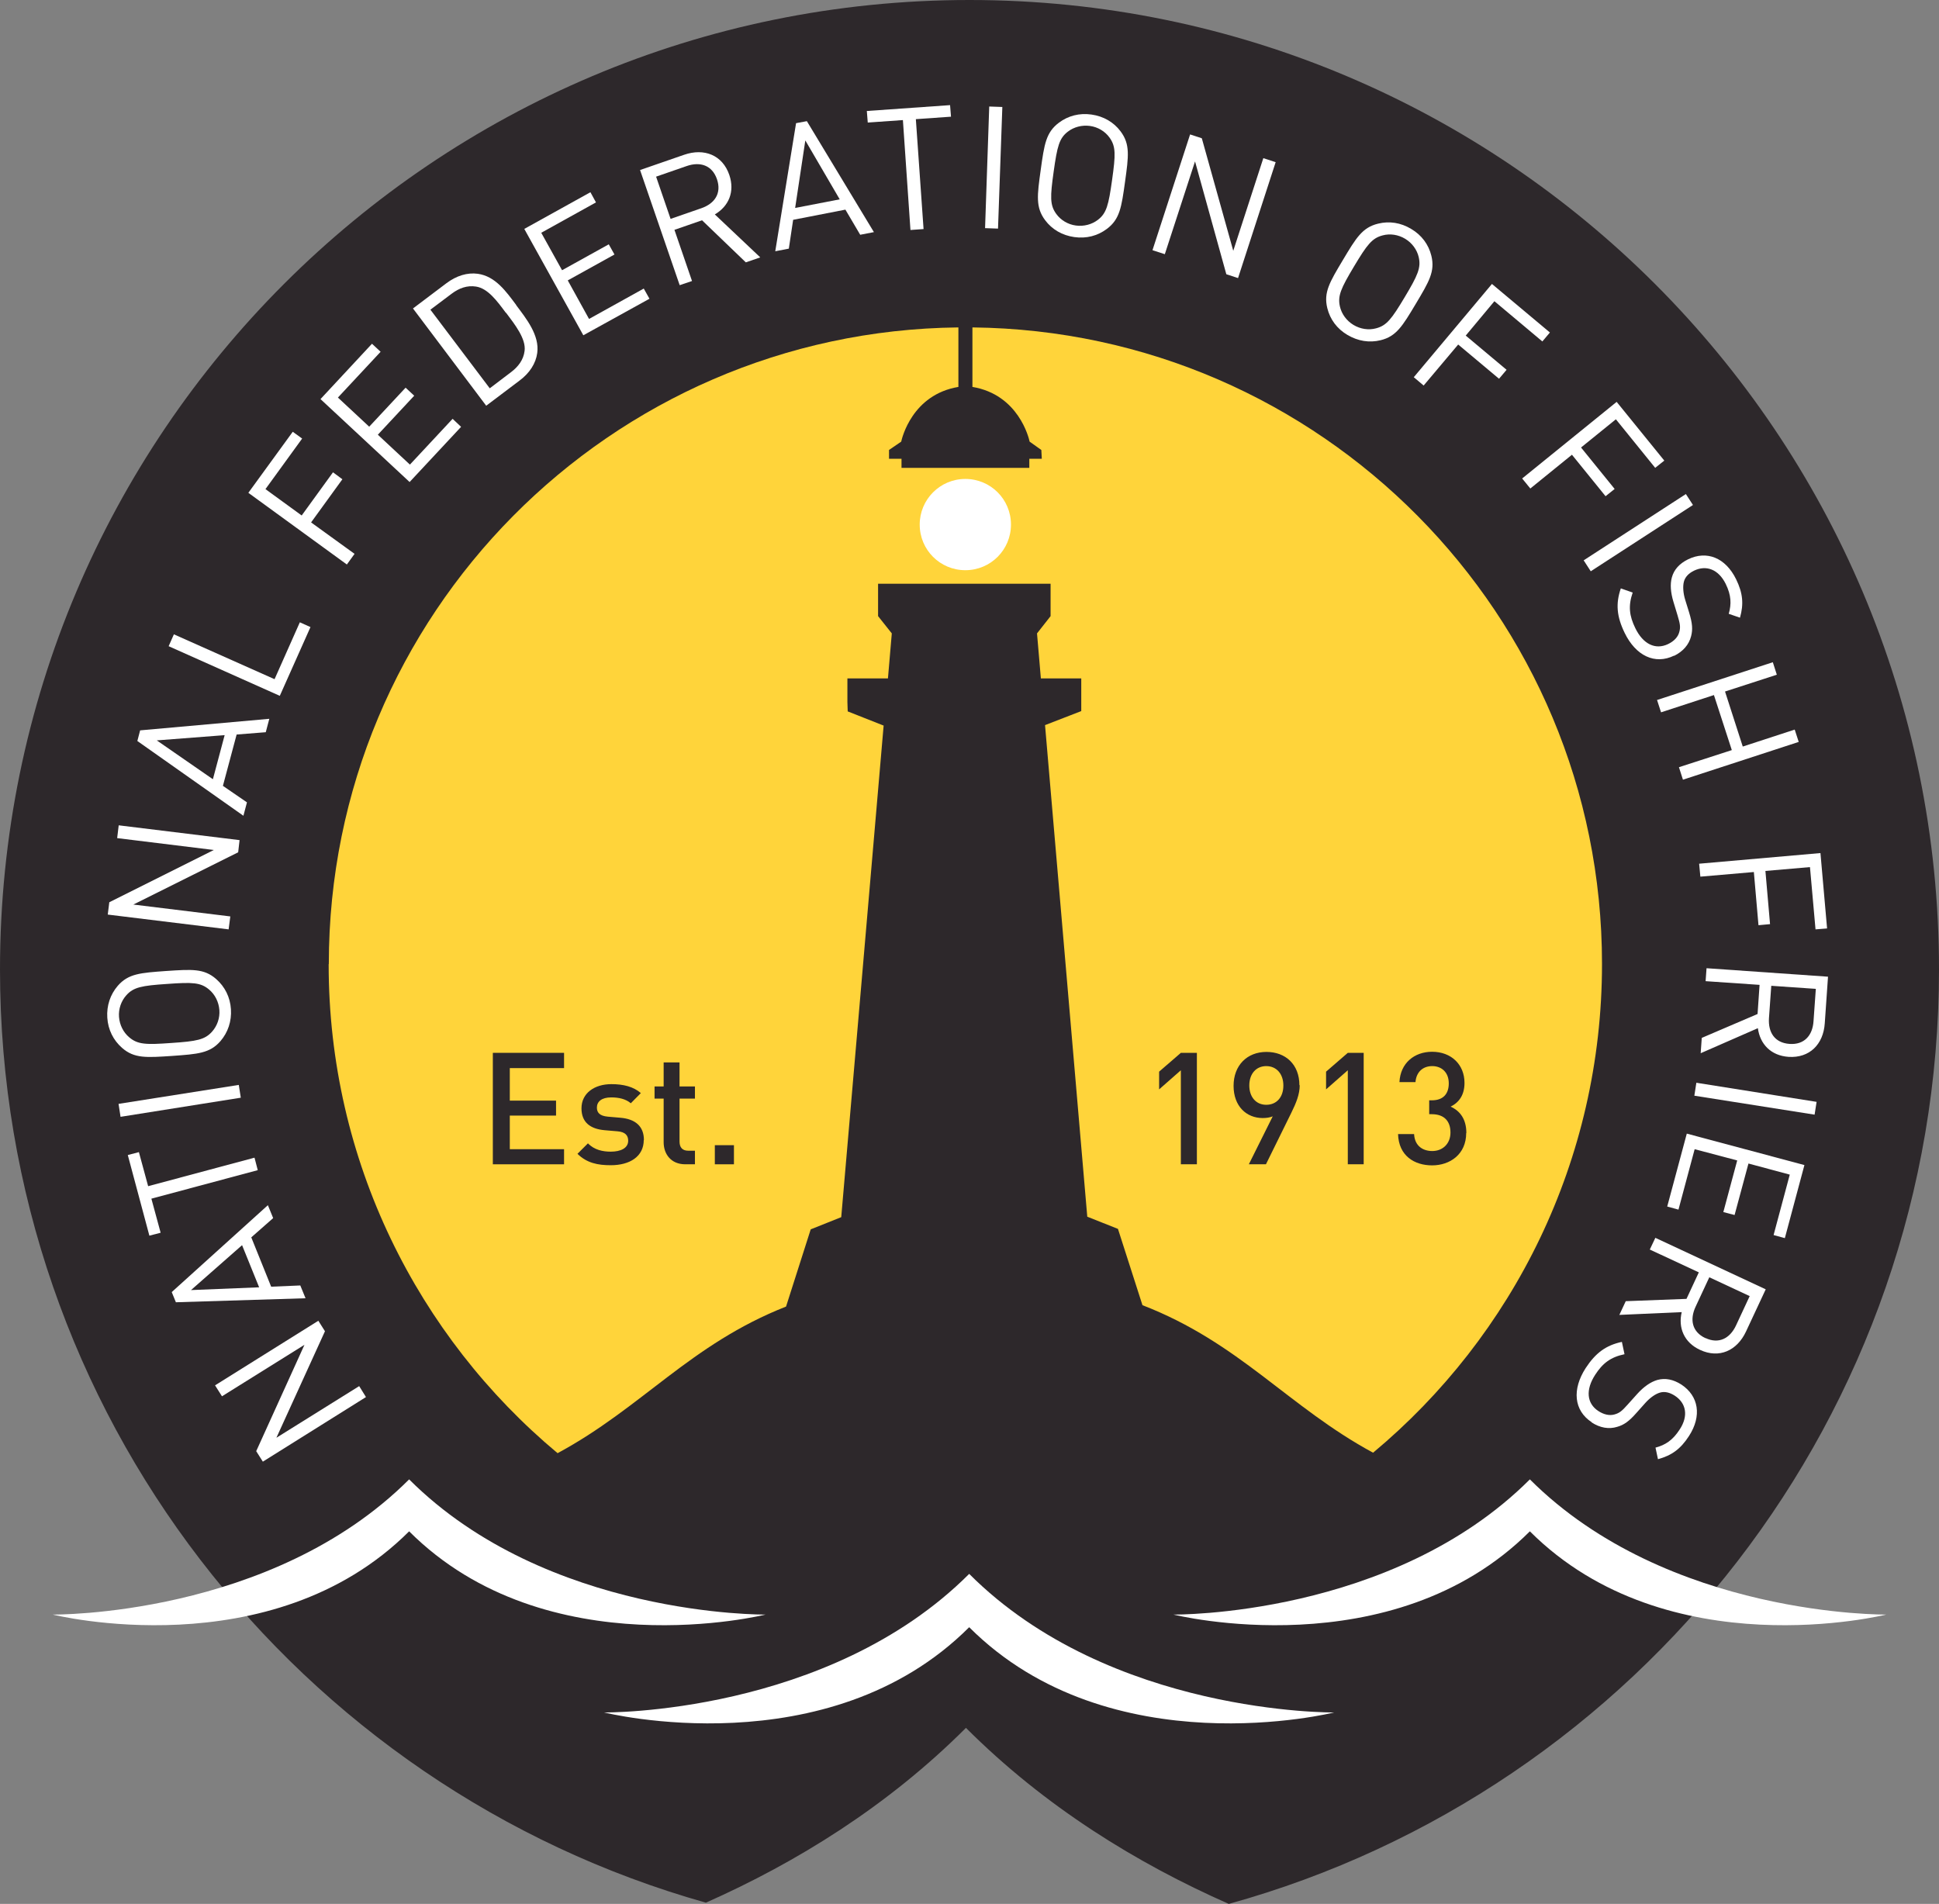 <?xml version="1.0" encoding="UTF-8"?><svg id="Layer_2" xmlns="http://www.w3.org/2000/svg" viewBox="0 0 125.78 123.51"><rect x="0" y="0" width="125.78" height="123.51" fill="#808080" stroke="none"/><defs><style>.cls-1,.cls-2,.cls-3,.cls-4,.cls-5,.cls-6{stroke-width:0px;}.cls-1,.cls-3{fill:#2d282b;}.cls-2{fill:none;}.cls-3,.cls-6{fill-rule:evenodd;}.cls-4,.cls-6{fill:#fff;}.cls-5{fill:#ffd43a;}</style></defs><g id="Layer_1-2"><path class="cls-1" d="m0,62.89C0,28.16,28.16,0,62.89,0s62.89,28.16,62.89,62.89c0,28.91-19.5,53.26-46.07,60.62-5.94-2.62-11.92-6.29-17.05-11.42-5.08,5.08-10.99,8.73-16.87,11.34C19.36,115.98,0,91.7,0,62.89"/><path class="cls-4" d="m86.54,111.09s-14.52.17-23.67-8.99c-9.16,9.16-23.68,8.99-23.68,8.99,0,0,14.52,3.63,23.68-5.53,9.16,9.16,23.67,5.53,23.67,5.53"/><path class="cls-4" d="m49.66,104.74s-14.17.17-23.12-8.77c-8.94,8.94-23.12,8.77-23.12,8.77,0,0,14.17,3.54,23.12-5.4,8.94,8.94,23.12,5.4,23.12,5.4"/><path class="cls-4" d="m122.36,104.74s-14.17.17-23.12-8.77c-8.94,8.94-23.12,8.77-23.12,8.77,0,0,14.17,3.54,23.12-5.4,8.94,8.94,23.12,5.4,23.12,5.4"/><path class="cls-2" d="m0,62.89C0,28.16,28.16,0,62.89,0s62.89,28.16,62.89,62.89c0,28.91-19.5,53.26-46.07,60.62-5.94-2.62-11.92-6.29-17.05-11.42-5.08,5.08-10.99,8.73-16.87,11.34C19.36,115.98,0,91.7,0,62.89"/><path class="cls-5" d="m21.33,62.53c0-22.65,18.24-41.05,40.84-41.29v3.86c-3,.5-3.66,3.32-3.71,3.55l-.79.54v.57h.81v.59h8.29v-.59h.81l-.03-.57-.76-.54c-.05-.24-.72-3.05-3.71-3.55v-3.86c22.6.24,40.84,18.64,40.84,41.29,0,12.74-5.77,24.14-14.85,31.71-5.51-2.98-8.65-7.13-14.96-9.57l-1.59-4.95-1.99-.79-2.74-31.89,2.35-.91v-2.12s-2.62,0-2.62,0l-.25-2.92.88-1.12v-.59s0-1.51,0-1.51h-11.19s0,1.51,0,1.51v.59s.89,1.12.89,1.12l-.25,2.92h-2.63s0,1.54,0,1.54l.02.6,2.33.92c-.91,10.64-2.75,31.89-2.75,31.89l-1.98.79-1.6,5.01c-6.22,2.45-9.34,6.56-14.82,9.51-9.07-7.57-14.85-18.97-14.85-31.71"/><path class="cls-4" d="m59.66,34.03c0-1.63,1.32-2.96,2.96-2.96s2.96,1.32,2.96,2.96-1.32,2.96-2.96,2.96-2.96-1.32-2.96-2.96"/><polyline class="cls-4" points="20.65 85.68 13.95 89.87 14.4 90.58 19.75 87.24 16.62 94.14 17.05 94.82 23.74 90.63 23.3 89.92 17.93 93.27 21.08 86.36 20.65 85.68"/><path class="cls-6" d="m15.7,80.77l1.11,2.74-4.42.18,3.32-2.92m1.67-2.59l-6.24,5.64.27.66,8.41-.26-.34-.83-1.89.08-1.29-3.2,1.42-1.25-.34-.83Z"/><polyline class="cls-4" points="9.01 74.74 8.29 74.93 9.69 80.16 10.42 79.97 9.82 77.76 16.72 75.91 16.51 75.1 9.61 76.95 9.01 74.74"/><polyline class="cls-4" points="15.49 70.38 7.69 71.61 7.82 72.45 15.62 71.21 15.49 70.38"/><path class="cls-6" d="m10.84,63.83c1.65-.12,2.18-.1,2.73.37.38.32.62.8.66,1.32.04.52-.14,1.03-.47,1.4-.47.53-1,.63-2.65.74-1.65.12-2.18.1-2.73-.37-.38-.32-.62-.8-.66-1.32-.04-.52.14-1.03.47-1.4.47-.53,1-.63,2.65-.74m-.06-.84c-1.67.12-2.45.17-3.14.96-.49.57-.73,1.29-.68,2.07.05.78.39,1.46.96,1.96.79.69,1.57.63,3.24.52,1.67-.12,2.45-.17,3.14-.96.49-.57.73-1.29.68-2.07s-.39-1.46-.96-1.96c-.79-.69-1.57-.63-3.24-.52Z"/><polyline class="cls-4" points="15.54 54.5 7.7 53.54 7.6 54.37 13.87 55.14 7.09 58.53 6.99 59.33 14.83 60.29 14.94 59.45 8.65 58.68 15.45 55.29 15.54 54.5"/><path class="cls-6" d="m14.57,47.7l-.76,2.85-3.64-2.52,4.41-.34m2.89-1.06l-8.38.75-.18.69,6.88,4.85.23-.87-1.56-1.07.89-3.33,1.89-.15.23-.87Z"/><polyline class="cls-4" points="20.14 40.68 19.45 40.37 17.81 44.06 11.28 41.15 10.94 41.92 18.15 45.14 20.14 40.68"/><polyline class="cls-4" points="19.6 28.45 18.99 28.01 16.11 31.97 22.5 36.62 23 35.93 20.18 33.89 22.21 31.09 21.6 30.64 19.57 33.44 17.22 31.73 19.6 28.45"/><polyline class="cls-4" points="29.91 27.69 29.36 27.17 26.59 30.14 24.51 28.2 26.87 25.67 26.31 25.15 23.95 27.68 21.92 25.79 24.69 22.82 24.13 22.3 20.79 25.89 26.57 31.27 29.91 27.69"/><path class="cls-6" d="m32.82,20.28c.58.77,1.31,1.7,1.21,2.48-.07.58-.41,1.03-.89,1.39l-1.37,1.04-3.85-5.1,1.37-1.03c.49-.37,1.01-.56,1.59-.47.77.12,1.36.93,1.94,1.71m.67-.51c-.66-.88-1.35-1.87-2.5-2.03-.67-.09-1.38.12-2.04.62l-2.16,1.63,4.75,6.31,2.16-1.63c.66-.49,1.06-1.12,1.15-1.79.16-1.15-.71-2.23-1.37-3.11Z"/><polyline class="cls-4" points="42.13 19.38 41.76 18.72 38.21 20.69 36.83 18.19 39.86 16.51 39.49 15.85 36.46 17.53 35.11 15.1 38.66 13.13 38.3 12.47 34.01 14.85 37.84 21.75 42.13 19.38"/><path class="cls-6" d="m46.51,11.63c.31.91-.15,1.58-1.02,1.88l-1.99.69-.94-2.74,1.99-.69c.87-.3,1.65-.05,1.96.86m2.8,5.06l-2.94-2.78c.9-.53,1.31-1.47.94-2.56-.44-1.29-1.63-1.76-2.93-1.31l-2.86.99,2.57,7.47.8-.27-1.14-3.32,1.79-.62,2.84,2.73.93-.32Z"/><path class="cls-6" d="m54.48,12.93l-2.9.56.66-4.38,2.23,3.82m2.22,2.13l-4.35-7.2-.7.13-1.35,8.31.88-.17.28-1.87,3.39-.66.96,1.63.88-.17Z"/><polyline class="cls-4" points="61.69 7.57 61.63 6.82 56.23 7.2 56.29 7.95 58.57 7.79 59.06 14.92 59.91 14.86 59.41 7.73 61.69 7.57"/><polyline class="cls-4" points="64.74 14.83 65.02 6.94 64.17 6.91 63.9 14.8 64.74 14.83"/><path class="cls-6" d="m72.14,11.67c-.23,1.64-.36,2.16-.92,2.59-.39.3-.91.44-1.43.37-.52-.07-.98-.35-1.27-.75-.42-.58-.4-1.11-.17-2.75.23-1.64.36-2.16.92-2.59.39-.3.91-.44,1.43-.37s.98.35,1.27.75c.42.58.4,1.11.17,2.75m.84.12c.23-1.66.34-2.43-.29-3.27-.45-.6-1.11-.98-1.89-1.09-.78-.11-1.51.08-2.11.53-.84.63-.95,1.4-1.18,3.06-.23,1.66-.34,2.43.29,3.27.45.6,1.11.98,1.89,1.09.78.11,1.51-.08,2.11-.53.84-.63.95-1.4,1.18-3.06Z"/><polyline class="cls-4" points="80.31 18.04 82.75 10.52 81.95 10.26 80 16.27 77.96 8.97 77.2 8.72 74.76 16.23 75.56 16.49 77.52 10.47 79.55 17.79 80.31 18.04"/><path class="cls-6" d="m91.12,19.28c-.85,1.42-1.17,1.84-1.86,2.02-.48.13-1.01.05-1.46-.22-.45-.27-.77-.71-.88-1.19-.16-.69.06-1.18.91-2.6.85-1.42,1.17-1.84,1.86-2.02.48-.13,1.01-.05,1.46.22.45.27.77.71.88,1.19.16.69-.06,1.18-.91,2.6m.72.43c.86-1.44,1.26-2.1,1.01-3.12-.18-.73-.63-1.34-1.31-1.74-.68-.41-1.42-.52-2.15-.34-1.02.25-1.42.92-2.28,2.36-.86,1.44-1.26,2.1-1.01,3.12.18.73.63,1.34,1.31,1.74.68.4,1.42.52,2.15.34,1.02-.25,1.42-.92,2.28-2.36Z"/><polyline class="cls-4" points="100.05 22.15 100.54 21.57 96.78 18.42 91.71 24.47 92.35 25.01 94.59 22.35 97.24 24.57 97.73 23.99 95.08 21.77 96.94 19.54 100.05 22.15"/><polyline class="cls-4" points="107.37 30.35 107.96 29.88 104.87 26.07 98.74 31.04 99.27 31.69 101.97 29.5 104.15 32.19 104.74 31.72 102.56 29.03 104.82 27.2 107.37 30.35"/><polyline class="cls-4" points="103.19 37.06 109.82 32.76 109.36 32.05 102.73 36.35 103.19 37.06"/><path class="cls-4" d="m108.59,42.55c.59-.29.97-.73,1.11-1.28.11-.43.09-.82-.13-1.54l-.26-.84c-.12-.4-.16-.83-.08-1.15.08-.31.31-.55.66-.72.79-.38,1.58-.09,2.05.85.37.75.38,1.32.2,1.95l.73.25c.25-.88.19-1.59-.25-2.49-.69-1.41-1.91-1.88-3.11-1.3-.57.28-.92.67-1.06,1.18-.12.44-.08.97.1,1.57l.27.89c.17.56.2.77.11,1.09-.09.33-.35.59-.72.77-.83.4-1.63,0-2.13-1.03-.39-.8-.47-1.44-.17-2.31l-.77-.27c-.34.99-.27,1.82.25,2.89.72,1.48,1.96,2.08,3.21,1.47"/><polyline class="cls-4" points="109.17 50.58 116.68 48.13 116.42 47.33 113.05 48.43 111.9 44.86 115.26 43.77 115 42.96 107.49 45.41 107.75 46.21 111.18 45.09 112.34 48.66 108.91 49.77 109.17 50.58"/><polyline class="cls-4" points="117.77 60.29 118.52 60.23 118.09 55.34 110.22 56.03 110.3 56.87 113.77 56.57 114.07 60.02 114.82 59.95 114.52 56.5 117.41 56.25 117.77 60.29"/><path class="cls-6" d="m116.08,67.72c-.96-.07-1.39-.75-1.33-1.67l.15-2.1,2.89.2-.15,2.1c-.06.92-.6,1.54-1.56,1.47m-5.75.6l3.7-1.62c.14,1.03.84,1.78,1.99,1.86,1.36.09,2.26-.81,2.35-2.18l.21-3.02-7.88-.55-.06.84,3.5.24-.13,1.89-3.62,1.55-.07.99Z"/><polyline class="cls-4" points="109.91 71.08 117.71 72.31 117.84 71.48 110.04 70.24 109.91 71.08"/><polyline class="cls-4" points="108.15 78.27 108.88 78.47 109.93 74.55 112.69 75.28 111.79 78.63 112.52 78.82 113.42 75.48 116.1 76.2 115.05 80.12 115.78 80.32 117.05 75.58 109.42 73.54 108.15 78.27"/><path class="cls-6" d="m110.63,86.81c-.87-.41-1.03-1.2-.64-2.04l.89-1.91,2.62,1.22-.89,1.91c-.39.83-1.11,1.22-1.98.81m-5.58-1.5l4.04-.18c-.24,1.01.15,1.97,1.19,2.45,1.24.58,2.4.05,2.98-1.19l1.28-2.74-7.16-3.34-.36.76,3.18,1.48-.8,1.72-3.94.15-.42.9Z"/><path class="cls-4" d="m103.24,92.27c.55.36,1.13.46,1.67.29.42-.12.75-.34,1.25-.91l.58-.65c.28-.31.63-.57.94-.66.31-.09.63-.01.96.2.74.48.9,1.31.32,2.19-.45.7-.93,1.01-1.57,1.18l.16.75c.88-.24,1.46-.65,2.01-1.5.85-1.31.63-2.6-.49-3.34-.53-.34-1.05-.44-1.56-.3-.44.13-.87.43-1.29.89l-.62.69c-.39.44-.55.57-.88.66s-.69,0-1.03-.22c-.77-.5-.84-1.39-.21-2.36.48-.74.99-1.14,1.9-1.33l-.17-.8c-1.03.22-1.7.71-2.35,1.7-.89,1.38-.77,2.75.39,3.51"/><polyline class="cls-1" points="77.64 75.53 77.64 68.3 76.6 68.3 75.19 69.52 75.19 70.67 76.6 69.43 76.6 75.53 77.64 75.53"/><path class="cls-3" d="m83.25,70.42c0,.78-.46,1.25-1.11,1.25-.69,0-1.1-.54-1.1-1.25,0-.77.45-1.26,1.1-1.26s1.11.49,1.11,1.26m1.04-.02c0-1.34-.89-2.16-2.14-2.16s-2.13.87-2.13,2.2.84,2.09,1.89,2.09c.22,0,.46-.03.65-.11l-1.55,3.11h1.11l1.65-3.35c.31-.63.54-1.19.54-1.78Z"/><polyline class="cls-1" points="88.46 75.53 88.46 68.3 87.43 68.3 86.02 69.52 86.02 70.67 87.43 69.43 87.43 75.53 88.46 75.53"/><path class="cls-1" d="m95.12,73.5c0-.89-.4-1.43-1.02-1.71.56-.28.9-.77.9-1.54,0-1.2-.87-2.02-2.1-2.02-1.16,0-2.06.74-2.12,1.97h1.04c.05-.64.46-1.04,1.09-1.04.59,0,1.07.39,1.07,1.12,0,.66-.34,1.1-1.1,1.1h-.17v.9h.17c.81,0,1.21.46,1.21,1.19s-.51,1.2-1.18,1.2c-.6,0-1.14-.32-1.18-1.1h-1.04c.04,1.41,1.06,2.03,2.21,2.03s2.21-.71,2.21-2.1"/><polyline class="cls-1" points="36.59 75.53 36.59 74.55 33.07 74.55 33.07 72.37 36.07 72.37 36.07 71.4 33.07 71.4 33.07 69.29 36.59 69.29 36.59 68.3 31.97 68.3 31.97 75.53 36.59 75.53"/><path class="cls-1" d="m41.77,73.96c0-.91-.57-1.37-1.53-1.45l-.81-.07c-.55-.05-.71-.28-.71-.59,0-.39.31-.66.93-.66.49,0,.94.1,1.27.38l.65-.66c-.48-.42-1.14-.58-1.91-.58-1.08,0-1.94.57-1.94,1.57,0,.9.56,1.34,1.52,1.42l.82.07c.5.04.69.27.69.61,0,.49-.5.71-1.13.71-.51,0-1.07-.11-1.48-.54l-.68.68c.61.6,1.32.74,2.16.74,1.23,0,2.14-.56,2.14-1.64"/><path class="cls-1" d="m45.08,75.53v-.88h-.43c-.39,0-.57-.22-.57-.6v-2.78h1v-.79h-1v-1.56h-1.03v1.56h-.59v.79h.59v2.83c0,.74.45,1.43,1.41,1.43h.62"/><rect class="cls-1" x="46.37" y="74.29" width="1.24" height="1.24"/></g></svg>